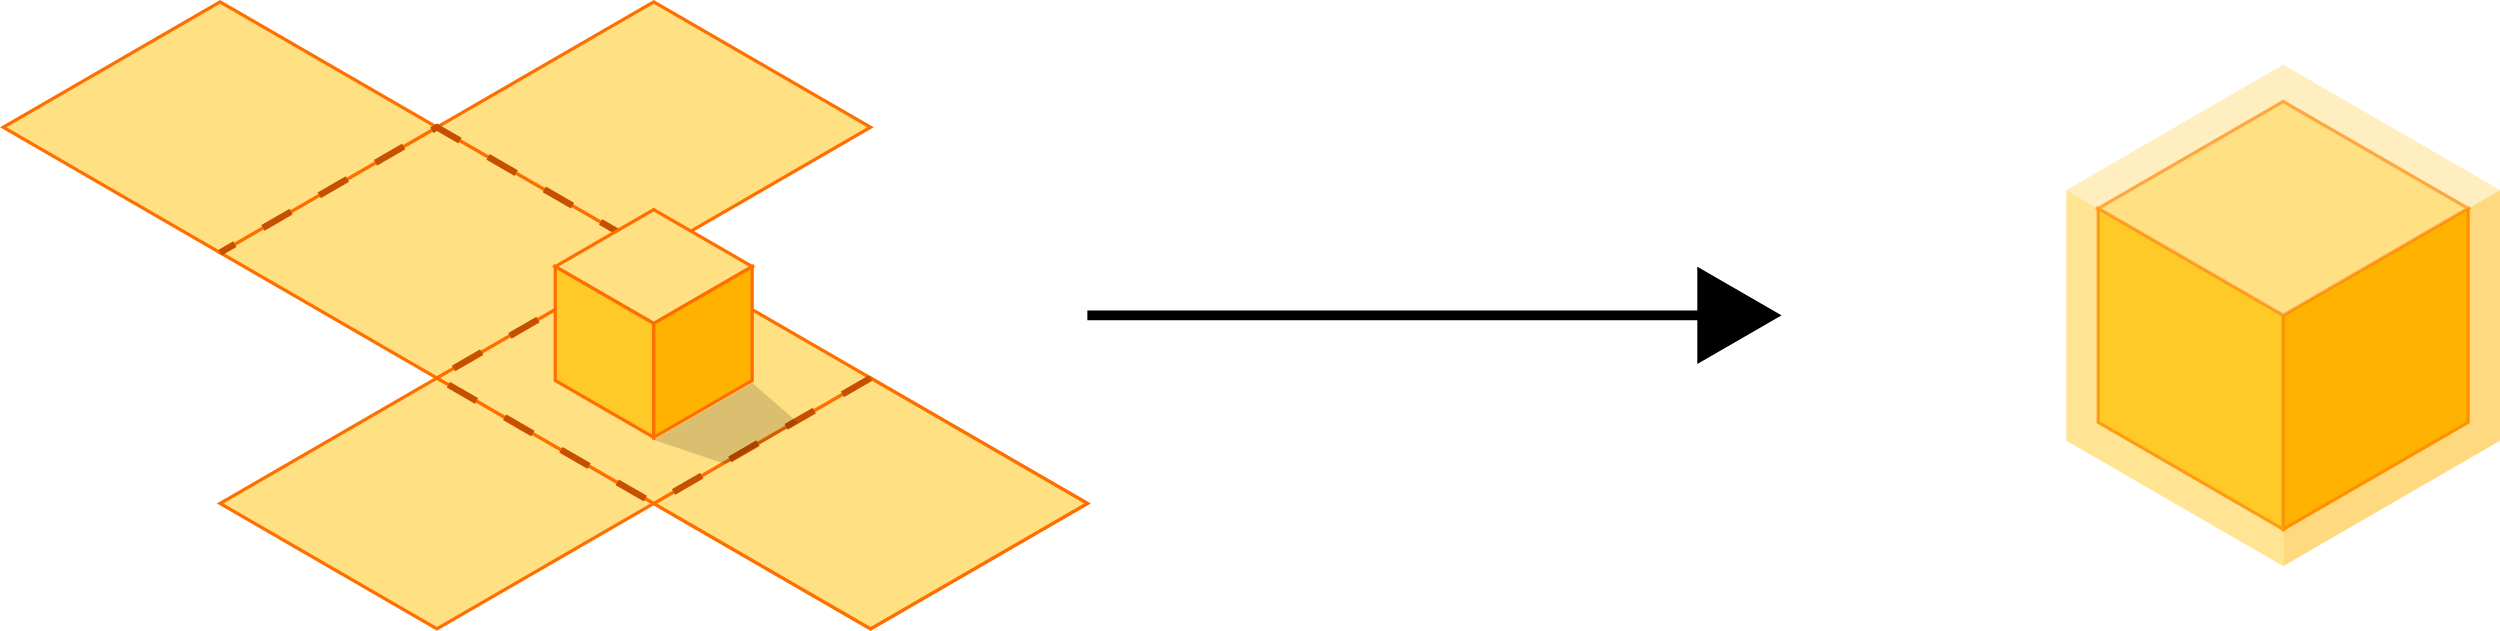 <svg xmlns="http://www.w3.org/2000/svg" viewBox="0 0 768.999 194.008">
  <defs>
    <style>
      .exist-1, .exist-5 {
        fill: #ffe082;
      }

      .exist-1, .exist-2, .exist-3 {
        stroke: #ff6f00;
      }

      .exist-1, .exist-2, .exist-3, .exist-8, .exist-9 {
        stroke-miterlimit: 10;
      }

      .exist-2, .exist-6 {
        fill: #ffca28;
      }

      .exist-3, .exist-7 {
        fill: #ffb300;
      }

      .exist-4 {
        opacity: 0.5;
      }

      .exist-8, .exist-9 {
        fill: none;
      }

      .exist-8 {
        stroke: #c65000;
        stroke-width: 2px;
        stroke-dasharray: 10;
      }

      .exist-9 {
        stroke: #000;
        stroke-width: 3px;
      }

      .exist-10 {
        stroke: none;
        fill-opacity: 0.15;
      }
    </style>
  </defs>
  <title>Folding Cube</title>
  <desc>On the left, an ochre cube has been split along the its edges and unfolded flat on a plane. The unfolded cube is like a cardboard box cut along the seams and left flat on the floor. Dotted lines suggest folding instructions where the pieces could be refolded. Nested inside the outline is a solid ochre cube. There is an arrow from the unfolded cube suggesting motion to the right the shows the Asylo logo, which is a translucent outer ochre cube enclosing a solid ochre inner cube.</desc>
  <g>
    <g>
      <g>
        <g>
          <g>
            <polygon class="exist-1" points="702.304 31.217 645.425 64.111 664.438 75.106 702.304 97.004 740.168 75.106 759.181 64.111 702.304 31.217"/>
            <polygon class="exist-2" points="664.438 75.106 645.425 64.111 645.425 129.897 702.304 162.79 702.304 97.004 664.438 75.106"/>
            <polygon class="exist-3" points="740.168 75.106 702.304 97.004 702.304 162.79 759.181 129.897 759.181 64.111 740.168 75.106"/>
          </g>
          <g class="exist-4">
            <polygon class="exist-5" points="702.304 19.863 635.608 58.434 657.903 71.327 702.304 97.004 746.704 71.327 768.999 58.434 702.304 19.863"/>
            <polygon class="exist-6" points="657.903 71.327 635.608 58.434 635.608 135.575 702.304 174.146 702.304 97.004 657.903 71.327"/>
            <polygon class="exist-7" points="746.704 71.327 702.304 97.004 702.304 174.146 768.999 135.575 768.999 58.434 746.704 71.327"/>
          </g>
        </g>
        <g>
          <polygon class="exist-1" points="134.389 39.148 67.694 77.719 89.989 90.612 134.389 116.29 178.79 90.612 201.084 77.719 134.389 39.148"/>
          <polygon class="exist-1" points="267.78 116.29 201.084 154.86 223.379 167.753 267.78 193.431 312.18 167.753 334.475 154.86 267.78 116.29"/>
          <polygon class="exist-1" points="134.389 116.29 67.694 154.86 89.989 167.753 134.389 193.431 178.79 167.753 201.084 154.86 134.389 116.29"/>
          <polygon class="exist-1" points="201.084 0.578 134.389 39.148 156.684 52.041 201.084 77.719 245.485 52.041 267.779 39.148 201.084 0.578"/>
          <polygon class="exist-1" points="267.78 116.29 201.084 154.86 223.379 167.753 267.78 193.431 312.18 167.753 334.475 154.86 267.78 116.29"/>
          <polygon class="exist-1" points="67.694 0.578 0.999 39.148 23.293 52.041 67.694 77.719 112.094 52.041 134.389 39.148 67.694 0.578"/>
          <polygon class="exist-1" points="201.084 77.719 134.389 116.29 156.684 129.183 201.084 154.86 245.485 129.183 267.779 116.29 201.084 77.719"/>
          <polyline class="exist-8" points="267.779 116.29 201.084 154.86 134.389 116.29 201.084 77.719 134.389 39.148 67.694 77.719"/>
          <g>
            <polygon class="exist-1" points="201.084 64.481 170.795 81.998 180.92 87.853 201.084 99.515 221.249 87.853 231.374 81.998 201.084 64.481"/>
            <polygon class="exist-2" points="180.92 87.853 170.795 81.998 170.795 117.031 201.084 134.548 201.084 99.515 180.92 87.853"/>
            <polygon class="exist-3" points="221.249 87.853 201.084 99.515 201.084 134.548 231.374 117.031 231.374 81.998 221.249 87.853"/>
          </g>
        </g>
        <g>
          <line class="exist-9" x1="334.475" y1="97.004" x2="526.47" y2="97.004"/>
          <polygon points="522.093 111.963 547.999 97.004 522.093 82.045 522.093 111.963"/>
        </g>
        <polygon class="exist-10" points="201.084 135.307 231.374 117.791 231.374 117.791 245.387 129.977 223.236 142.766 201.084 135.307"/>
      </g>
    </g>
  </g>
</svg>

